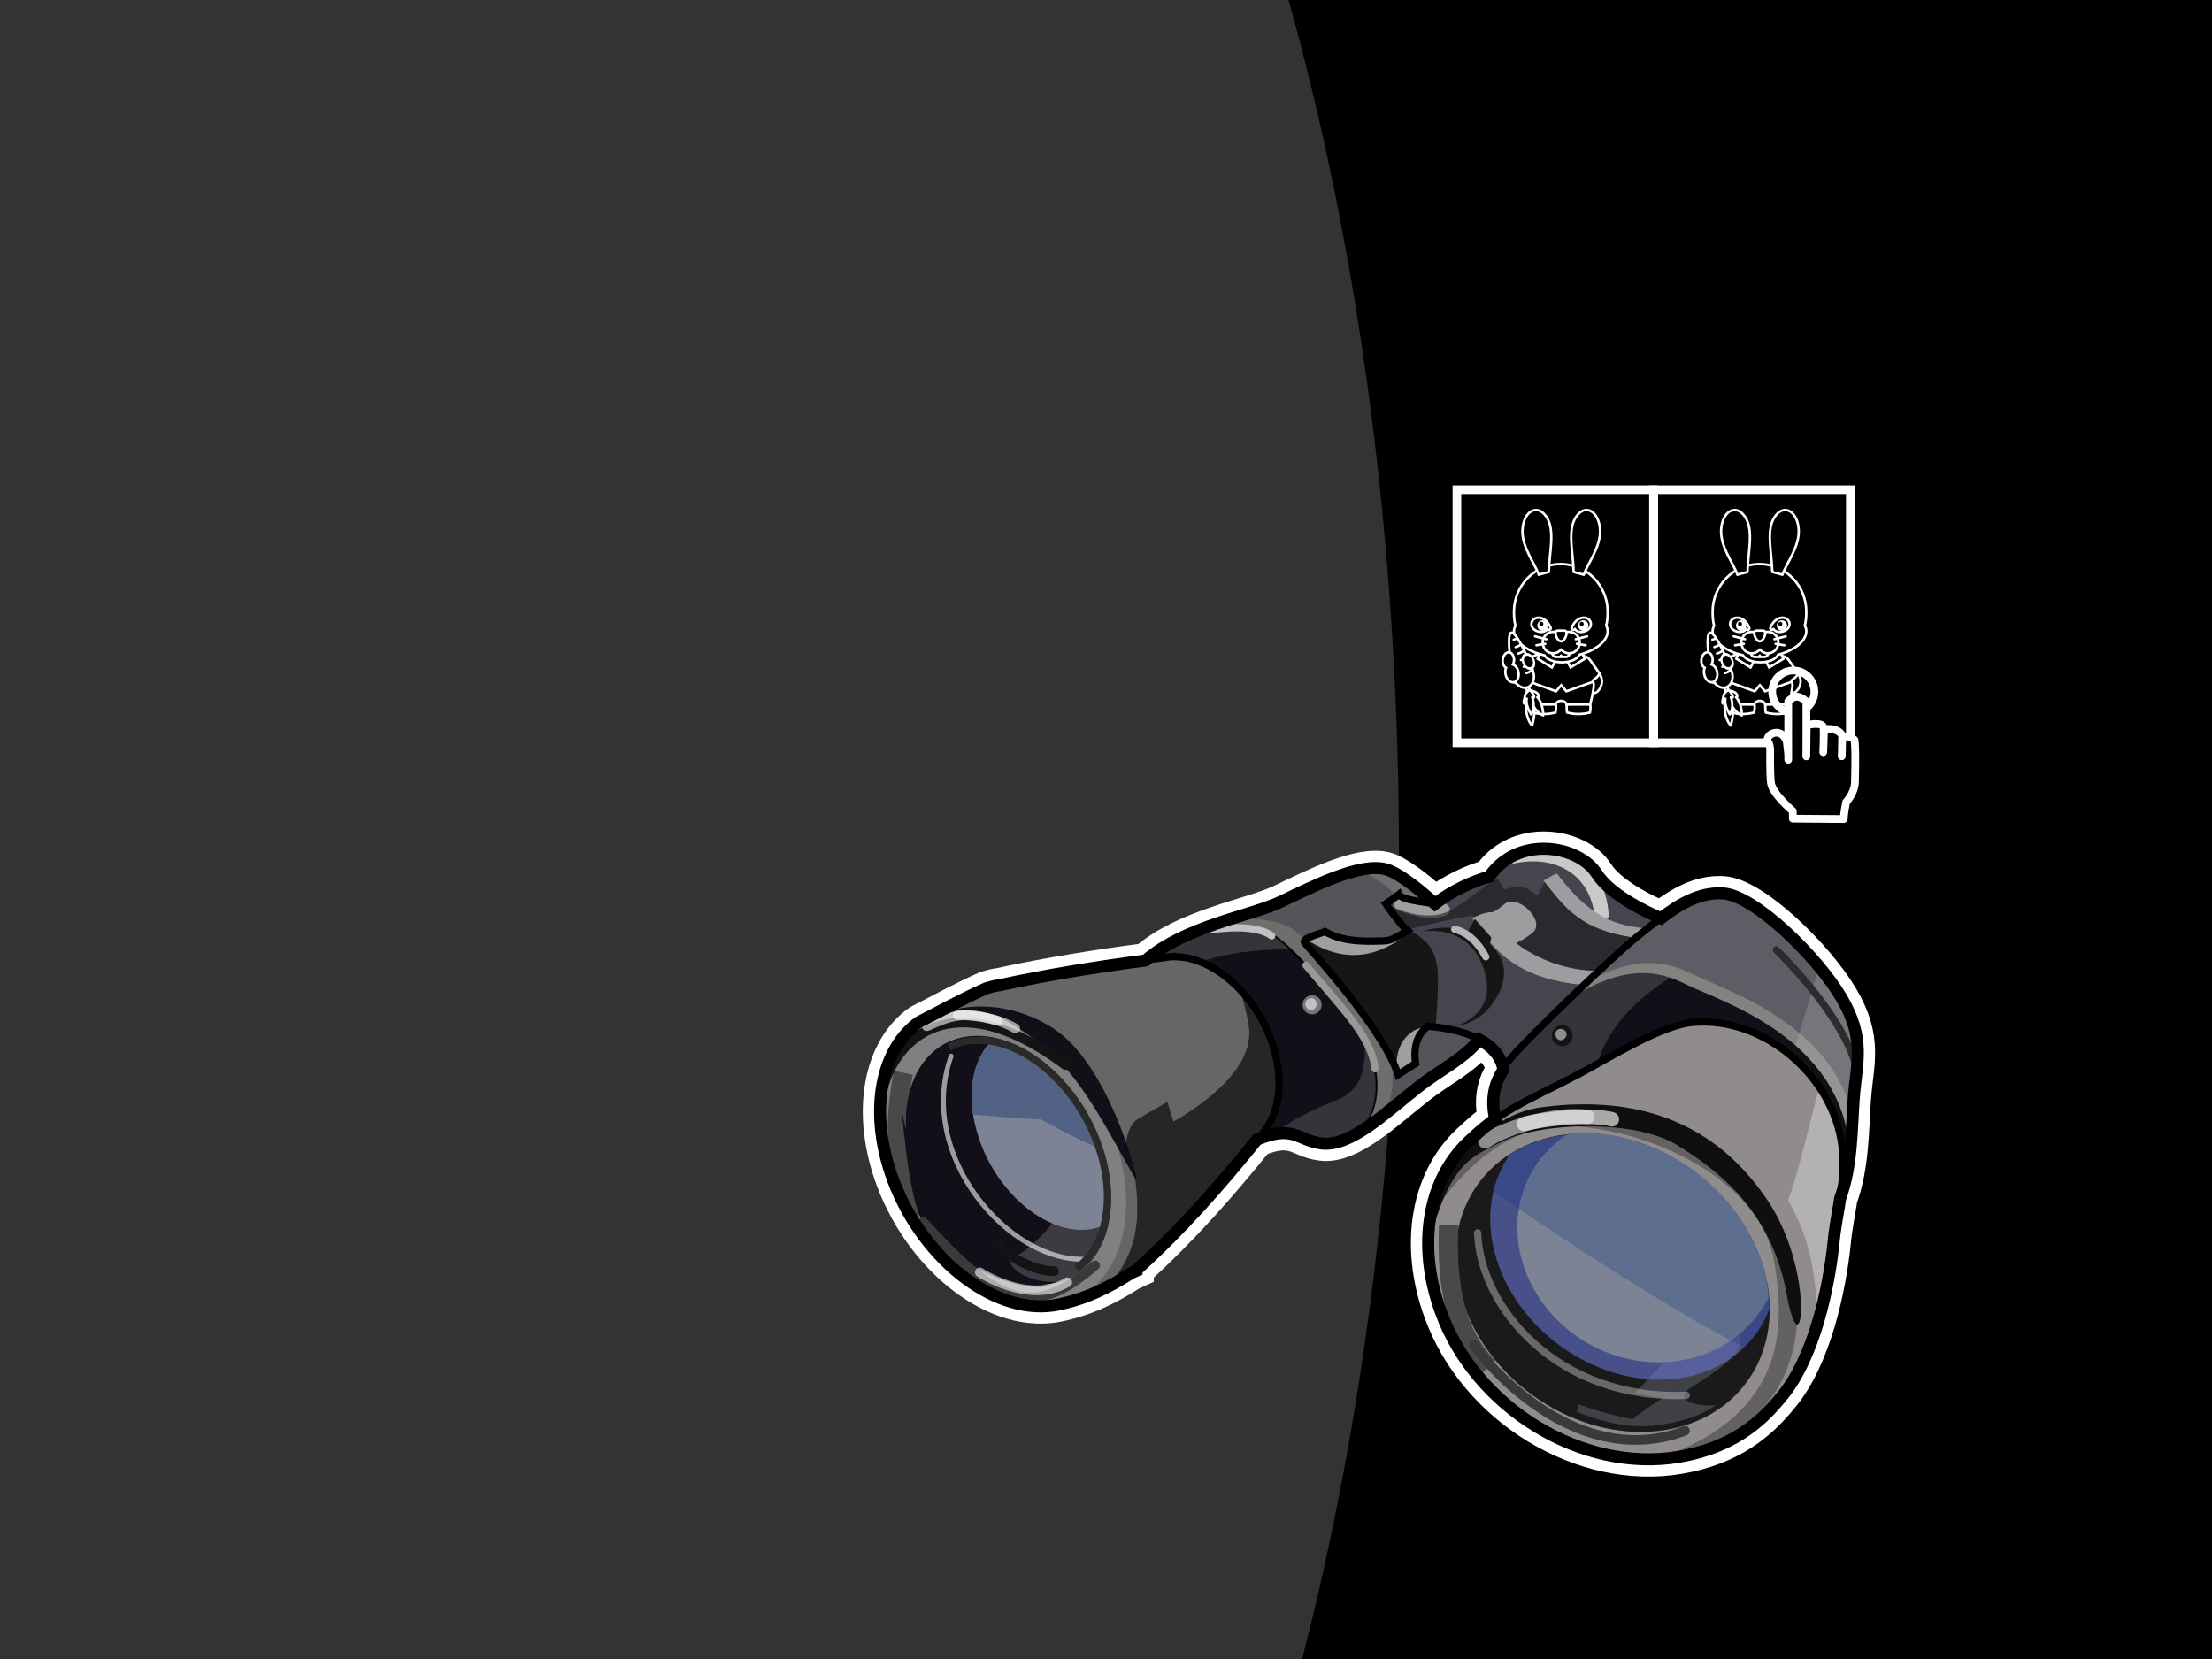 <?xml version="1.0" encoding="UTF-8" standalone="no"?>
<!-- Created with Inkscape (http://www.inkscape.org/) -->

<svg
 xmlns:dc="http://purl.org/dc/elements/1.1/"
 xmlns:cc="http://creativecommons.org/ns#"
 xmlns:rdf="http://www.w3.org/1999/02/22-rdf-syntax-ns#"
 xmlns:svg="http://www.w3.org/2000/svg"
 xmlns="http://www.w3.org/2000/svg"
 version="1.1"
 width="100%"
 height="100%"
 viewBox="0 0 640 480"
 id="svg2383">
<rect x="0" y="0" width="640" height="480" fill="#333333" stroke="none"/>
<defs
 id="defs2385" />
<g
 id="layer2">
<path
 d="m 372.812,0 c 20.265,72.365 31.938,156.943 31.938,247.312 0,84.341 -10.172,163.653 -28,232.688 L 640,480 640,0 372.812,0 z"
 id="rect2708"
 style="fill-rule:evenodd;stroke-width:1.5;marker-start:none;marker-mid:none;marker-end:none" />
<g
 transform="matrix(6.975,0,0,6.975,233.824,159.098)"
 id="layer6">
<path
 d="m 30.62,12.4 c -0.88,-0.03 -1.78,0.3 -2.37,1.16 -0.65,0.17 -1.53,0.57 -2.25,1.12 -0.83,-0.77 -1.63,-1.33 -2.04,-1.43 -1.06,-0.28 -2.94,0.67 -4.34,1.34 -1.23,0.59 -3.99,1.01 -5.62,2.44 -2.03,0.27 -4,0.58 -6.07,1.03 -0.18,0.02 -0.36,0.07 -0.53,0.12 -0.95,0.42 -1.88,0.93 -2.81,1.41 -1.54,1.1 -2.07,3.59 -1.16,6.28 1.16,3.4 4.18,5.85 6.75,5.47 1.33,-0.23 2.38,-0.8 3.22,-1.34 l 0.22,-0.1 0,-0.03 c 1.89,-1.71 3.48,-3.53 5,-5.41 1.54,-0.63 1.67,0.03 2.66,0.16 1.23,0.17 2.74,-1.34 4.03,-2.34 0.87,-0.69 1.87,-1.15 2.53,-1.97 0.57,0.31 0.91,0.73 1,1.25 -0.35,0.55 -0.54,1.16 -0.34,2.06 -0.32,0.22 -0.63,0.48 -0.91,0.75 -1.89,1.6 -2.37,4.45 -1.34,7.25 1.45,3.99 5.87,6.68 9.87,6 2.17,-0.37 3.36,-1.4 4.19,-2.41 1.46,-1.68 2.04,-4.74 2.22,-6.43 0.06,-0.68 0.19,-1.27 0.28,-1.88 0.49,-1.34 0.47,-2.85 0.56,-4.12 0.11,-1.51 0.51,-2.46 -0.5,-4.19 -1.01,-1.73 -3.65,-4.29 -4.94,-4.34 -0.94,-0.05 -1.75,0.42 -2.56,1.03 -0.78,-0.34 -2.12,-1.01 -2.66,-1.85 -0.38,-0.6 -1.21,-1 -2.09,-1.03 z"
 id="path3783"
 style="color:#000000;fill:none;stroke:#ffffff;stroke-width:1.434" />
<g
 id="g3438">
<path
 d="m 13.41,17.65 c 1.45,-1.96 4.8,-2.41 6.2,-3.08 1.4,-0.67 3.3,-1.62 4.36,-1.34 1.06,0.28 4.92,3.8 4.53,5.65 -0.39,1.84 -1.9,2.4 -3.19,3.41 -1.28,1 -2.79,2.51 -4.02,2.34 -1.23,-0.16 -1.12,-1.17 -4.08,0.56 -2.63,-3.3 -3.75,-7.43 -3.8,-7.54 z"
 id="p2478"
 style="fill:#57535a;fill-rule:evenodd" />
<path
 d="m 18.18,15.31 c -0.23,0 -0.49,0 -0.78,0.03 -0.01,0 -0.02,0 -0.03,0 -1.45,0.46 -3.06,1.09 -3.97,2.31 0.06,0.11 1.14,4.03 3.63,7.28 0.27,-0.03 0.53,-0.06 0.81,-0.09 2.24,-1.18 2.32,-0.43 3.37,-0.25 0.06,0 0.14,0 0.19,0 0.21,-0.01 0.41,-0.03 0.6,-0.06 0.08,-0.02 0.16,-0.05 0.25,-0.07 0.49,-0.19 1.02,-0.54 1.53,-0.93 0.82,-1.15 0.46,-2.96 -0.38,-4.1 -1.28,-1.73 -2.88,-3.53 -3.5,-3.81 -0.31,-0.14 -0.77,-0.31 -1.72,-0.31 z"
 id="p3254"
 style="fill:#6d6f6d;fill-rule:evenodd" />
<path
 d="m 17.5,15.65 c -0.35,0 -0.77,0.04 -1.25,0.1 -1.1,0.42 -2.18,1 -2.85,1.9 0.06,0.11 1.18,4.21 3.78,7.5 0.03,0 0.06,0 0.1,0 2.89,-1.67 2.78,-0.7 4,-0.53 0.42,0.06 0.9,-0.06 1.37,-0.31 0.01,-0.01 0.02,-0.02 0.03,-0.03 1.31,-1.07 1.02,-3.22 0.07,-4.5 -1.29,-1.74 -2.92,-3.54 -3.54,-3.82 -0.3,-0.14 -0.76,-0.31 -1.71,-0.31 z"
 id="p3251"
 style="fill:#110f18;fill-rule:evenodd;stroke:#000000;stroke-width:0.1" />
<path
 d="m 17.5,15.65 c -0.35,0 -0.77,0.04 -1.25,0.1 -1.1,0.42 -2.18,1 -2.85,1.9 0.02,0.03 0.16,0.48 0.38,1.1 1.8,-1.93 4.01,-2.14 6.18,-2.19 -0.31,-0.29 -0.57,-0.52 -0.75,-0.6 -0.3,-0.14 -0.76,-0.31 -1.71,-0.31 z m 5.56,4.69 c 0.1,1.05 -0.06,2.07 -1.16,2.5 -1.18,0.46 -2.03,0.92 -2.65,1.44 0.97,-0.24 1.19,0.23 2.03,0.34 0.42,0.06 0.9,-0.06 1.37,-0.31 0.01,-0.01 0.02,-0.02 0.03,-0.03 1.14,-0.93 1.04,-2.66 0.38,-3.94 z"
 id="p3306"
 style="fill:#b9b9b9;fill-opacity:0.22;fill-rule:evenodd" />
<path
 d="m 23.53,13.18 c -0.26,0 -0.54,0.08 -0.85,0.16 0.22,0.04 0.4,0.07 0.53,0.12 0.64,0.24 2.4,1.9 3.82,3.54 0.7,0.81 1.13,2.02 0.97,3.09 0.22,-0.34 0.39,-0.74 0.5,-1.22 0.39,-1.84 -3.47,-5.35 -4.54,-5.62 -0.13,-0.04 -0.28,-0.07 -0.43,-0.07 z"
 id="p3258"
 style="fill:#6d6f6d;fill-rule:evenodd" />
<path
 d="m 16.75,15.75 c 1.58,-0.21 2.22,0.07 2.48,0.26"
 id="p3334"
 style="fill:none;stroke:#c1c1c1;stroke-width:0.3;stroke-linecap:round" />
<path
 d="m 14.84,16.9 c -2.33,0.31 -4.55,0.64 -6.91,1.16 -0.18,0.02 -0.36,0.07 -0.53,0.12 -0.95,0.42 -1.88,0.93 -2.81,1.41 -1.54,1.1 -2.07,3.59 -1.16,6.28 1.16,3.4 4.18,5.85 6.75,5.47 1.33,-0.23 2.38,-0.8 3.22,-1.34 l 0.22,-0.1 0,-0.03 c 1.96,-1.78 3.61,-3.67 5.19,-5.62 0.74,-0.82 0.96,-2.23 0.44,-3.79 -0.76,-2.22 -2.73,-3.81 -4.41,-3.56 z"
 id="p2526"
 style="fill:#666666;fill-rule:evenodd" />
<path
 d="m 12.74,24.49 c 1.16,3.4 0.01,6.47 -2.56,6.85 -2.57,0.38 -5.6,-2.06 -6.76,-5.47 -1.16,-3.4 -0.01,-6.46 2.56,-6.85 2.58,-0.38 5.6,2.07 6.76,5.47 l 0,0 z"
 id="p2514"
 style="fill:#808080;fill-rule:evenodd" />
<path
 d="m 3.95,21.69 c -0.51,2.62 -0.23,4.51 0.78,5.8"
 id="p3342"
 style="fill:none;stroke:#494949;stroke-width:0.8" />
<path
 d="m 12.19,24.74 c 0.96,2.84 0.01,5.39 -2.14,5.71 -2.14,0.32 -4.66,-1.72 -5.62,-4.56 -0.97,-2.83 -0.01,-5.38 2.13,-5.7 2.14,-0.32 4.66,1.72 5.63,4.55 l 0,0 z"
 id="p2519"
 style="fill:#120f18;fill-rule:evenodd" />
<path
 d="m 12.53,27.15 c -0.93,0.08 -2.05,0.37 -2.1,0.35 -0.55,0.87 -1.66,1.92 -2.12,1.87 0.13,0.73 1.4,1.15 2.31,0.94 1.16,-0.44 1.83,-1.65 1.91,-3.16 z"
 id="p3352"
 style="fill:#959595;fill-opacity:0.33;fill-rule:evenodd" />
<path
 d="m 7.71,20.28 c -0.92,0.8 -1.21,2.41 -0.62,4.15 0.79,2.33 2.87,4.01 4.62,3.75 0.26,-0.04 0.51,-0.13 0.72,-0.25 0.2,-0.93 0.15,-2.03 -0.25,-3.18 -0.79,-2.32 -2.62,-4.08 -4.43,-4.47 -0.01,-0.01 -0.03,0 -0.04,0 z"
 id="p2516"
 style="fill:#7c8395;fill-rule:evenodd" />
<path
 d="m 7.71,20.28 c -0.74,0.65 -1.08,1.81 -0.87,3.15 0.61,0.05 2.34,0.19 2.81,0.19 0.61,0.34 1.6,0.88 2.56,1.25 -0.01,-0.04 -0.01,-0.08 -0.03,-0.12 -0.79,-2.32 -2.62,-4.08 -4.43,-4.47 -0.01,-0.01 -0.03,0 -0.04,0 z"
 id="p2552"
 style="fill:#516284;fill-rule:evenodd" />
<path
 d="m 3.42,20.53 c 2.47,-2.36 5.34,-1.69 6.91,-0.57 1.57,1.13 2.64,3.82 3.03,5.17 0.4,1.35 0.45,1.41 -0.61,-0.5 C 11.68,22.72 10.78,21.31 9.38,20.3 7.97,19.29 6.46,18.11 3.42,20.53 z"
 id="p2558"
 style="fill:#120f18;fill-rule:evenodd" />
<path
 d="m 3.87,23.17 c 0.28,2.92 0.56,4.49 1.18,5.22 0.62,0.73 3.26,2.53 5.06,2.13 C 7.92,30.36 7.13,29.54 5.39,27.55 4.6,26.65 3.87,23.33 3.87,23.17 z"
 id="p2560"
 style="fill:#120f18;fill-rule:evenodd" />
<path
 d="m 2.97,23.05 c 0.23,-2.47 2.75,-5.39 7.7,-1.68"
 id="p2566"
 style="fill:none;stroke:#141414;stroke-width:0.4;stroke-linecap:round" />
<path
 d="m 4.77,27.88 c 3.26,3.6 4.66,3.94 7.13,1.8"
 id="p3339"
 style="fill:none;stroke:#3a3a3a;stroke-width:0.4;stroke-linecap:round" />
<path
 d="M 4.92,19.76 C 5.97,19.3 6.48,19.12 7.86,19.53"
 id="p3344"
 style="fill:none;stroke:#f9f9f9;stroke-width:0.4;stroke-linecap:round;stroke-opacity:0.6" />
<path
 d="m 6.2,19.3 c 0.88,0 1.8,0.19 2.39,0.55"
 id="p3347"
 style="fill:none;stroke:#f9f9f9;stroke-width:0.4;stroke-linecap:round;stroke-opacity:0.6" />
<path
 d="m 7.12,29.97 c 0.83,0.51 2.39,1.15 3.63,0.41"
 id="p3349"
 style="fill:none;stroke:#f9f9f9;stroke-width:0.4;stroke-linecap:round;stroke-opacity:0.6" />
<path
 d="m 5.93,21 c -1.47,4.14 2.44,8.6 5.6,8.42"
 id="p3358"
 style="fill:none;stroke:#f9f9f9;stroke-width:0.2;stroke-linecap:round;stroke-opacity:0.6" />
<path
 d="m 7.86,28.82 c 0.55,0.6 1.61,1.1 2.34,1.1"
 id="p3361"
 style="fill:none;stroke:#141414;stroke-width:0.4;stroke-linecap:round" />
<path
 d="m 11.12,29.81 c 1.24,-0.89 1.67,-2.87 0.94,-5.03 C 11.19,22.22 9,20.31 7.03,20.34 c -0.14,0 -0.28,0.01 -0.41,0.03 -0.28,0.04 -0.54,0.13 -0.78,0.25"
 id="p3364"
 style="fill:none;stroke:#2a2a2a;stroke-width:0.3" />
<path
 d="m 17.9,18.25 c 0.15,0.41 0.28,0.9 0.38,1.53 0.31,2.13 -3.13,3.93 -3.13,3.93 L 14.9,22.9 13.65,23.62 c 0,0 -0.42,0.26 -0.47,1.09 -0.05,-0.05 0.49,0.85 0.47,2.72 -0.01,1.44 -0.58,2.44 -1.28,3.16 C 12.74,30.4 13.09,30.2 13.4,30 l 0.22,-0.1 0,-0.03 c 1.96,-1.78 3.61,-3.67 5.19,-5.62 0.74,-0.82 0.96,-2.23 0.44,-3.79 -0.3,-0.86 -0.78,-1.61 -1.35,-2.21 z"
 id="p3369-9"
 style="fill-opacity:0.63;fill-rule:evenodd" />
<path
 d="m 20.65,17.23 c 1.5,1.79 2.71,2.96 2.87,4.3"
 id="p3331"
 style="fill:none;stroke:#989898;stroke-width:0.3;stroke-linecap:round" />
<path
 d="m 19.71,17.51 a 0.395,0.395 0 1 1 -0.79,0 0.395,0.395 0 1 1 0.79,0 z"
 transform="translate(1.59,1.36)"
 id="p3338-3"
 style="fill:#767676;fill-rule:evenodd" />
<path
 d="m 20.87,18.59 c -0.13,0 -0.25,0.12 -0.25,0.25 0,0.13 0.12,0.25 0.25,0.25 0.13,0 0.22,-0.12 0.22,-0.25 0,-0.13 -0.09,-0.25 -0.22,-0.25 z"
 id="p3340"
 style="fill:#c1c1c1;fill-rule:evenodd" />
<path
 d="m 14.84,16.9 c -2.33,0.31 -4.55,0.64 -6.91,1.16 -0.18,0.02 -0.36,0.07 -0.53,0.12 -0.95,0.42 -1.88,0.93 -2.81,1.41 -1.54,1.1 -2.07,3.59 -1.16,6.28 1.16,3.4 4.18,5.85 6.75,5.47 1.33,-0.23 2.38,-0.8 3.22,-1.34 l 0.22,-0.1 0,-0.03 c 1.96,-1.78 3.61,-3.67 5.19,-5.62 0.74,-0.82 0.96,-2.23 0.44,-3.79 -0.76,-2.22 -2.73,-3.81 -4.41,-3.56 z"
 id="p3375"
 style="fill:none;stroke:#000000;stroke-width:0.3" />
</g>
<g
 id="g3298">
<path
 d="m 20.63,16.34 0,0 c 0.94,1.07 3.33,3.8 3.84,5.43 0.26,-0.17 0.73,-0.47 0.73,-0.47 0,0 -0.22,-1.03 0.51,-1.54 1.92,0.17 2.95,0.81 3.12,1.79 1.92,-1.83 4.95,-4.1 4.95,-4.1 l -0.21,-0.12 2.39,-1.8 c 0,0 -2.48,-0.9 -3.25,-2.09 -0.76,-1.2 -3.28,-1.58 -4.48,0.13 -0.64,0.17 -1.5,0.55 -2.22,1.11 -0.6,-0.09 -1.41,-0.17 -1.5,-0.39 -0.21,0.17 -0.55,0.39 -0.55,0.39 0,0 0.55,0.81 0.9,1.11 -0.35,0.21 -0.65,0.43 -0.99,0.43 -0.34,0 -1.62,0.12 -2.43,-0.39 -0.3,0.13 -1.07,0.3 -0.81,0.51 z"
 id="p3274"
 style="fill:#46444f;fill-rule:evenodd" />
<path
 d="m 30.62,12.4 c -0.77,-0.03 -1.57,0.24 -2.16,0.88 1.9,-0.85 4.07,-0.22 4.19,2.18 0.56,-0.07 0.56,-0.28 0.56,-0.28 0,0 -0.02,-1.21 -0.75,-2.03 C 32.45,13.14 32.44,13.13 32.43,13.12 32.41,13.09 32.37,13.05 32.34,13.03 32.31,13 32.28,12.99 32.25,12.96 31.82,12.64 31.23,12.42 30.62,12.4 z"
 id="p3288"
 style="fill:#c9c9c9;fill-rule:evenodd" />
<path
 d="m 24.56,14.72 c 0.85,0.31 1.27,0.38 1.81,0.21"
 id="p3294"
 style="fill:none;stroke:#9f9f9f;stroke-width:0.5;stroke-linecap:round" />
<path
 d="m 28.62,13.65 c -0.36,0.06 -1.46,1.14 -2.22,1.41 -0.62,0.22 -1.51,0.09 -2.44,-0.38 0,0 0.54,0.75 0.88,1.07 0.9,-0.21 2.45,-0.59 2.75,-0.57 0.39,0.03 1.53,1.44 1.53,1.44 l 2.75,1.03 1.5,0.13 c 0.08,-0.06 0.41,-0.32 0.41,-0.32 l -0.22,-0.12 1.81,-1.38 c -1.79,0.26 -3.72,-0.83 -3.91,-1.09 -0.21,-0.3 -0.9,-1.09 -0.9,-1.09 l -0.31,0.56 c 0,0 -0.48,-0.38 -0.72,-0.38 -0.25,0 -0.66,0.13 -0.66,0.13 0,0 -0.19,-0.29 -0.25,-0.44 z"
 id="p3276"
 style="fill:#161616;fill-opacity:0.59;fill-rule:evenodd" />
<path
 d="m 29.12,14.59 c -0.08,0.01 -0.15,0.04 -0.22,0.09 -0.51,0.43 -0.59,0.35 -0.59,0.35 0,0 -0.33,0 -0.75,0.25 1.38,2.3 3.08,2.68 5.37,2.84 0.3,-0.23 0.85,-0.66 0.85,-0.66 L 33.65,17.4 c -2.57,0.38 -4.28,-1.09 -4.28,-1.09 0,0 0.48,-0.23 0.72,-0.47 0.42,-0.42 -0.41,-1.32 -0.97,-1.25 z"
 id="p3243"
 style="fill:#9d9d9f;fill-rule:evenodd" />
<path
 d="m 31.06,13.43 c -0.21,0.06 -0.56,0.31 -0.56,0.28 1.1,1.42 1.78,2.23 4.59,2.47 l 0.5,-0.37 c -1.65,-0.23 -2.77,-0.07 -4.53,-2.38 z"
 id="p3245"
 style="fill:#9d9d9f;fill-rule:evenodd" />
<path
 d="m 24.84,15.78 c -0.33,0.2 -0.64,0.43 -0.97,0.43 -0.34,0 -1.63,0.14 -2.44,-0.37 -0.3,0.13 -1.07,0.29 -0.81,0.5 0.94,1.07 3.33,3.81 3.84,5.44 0.26,-0.17 0.72,-0.47 0.72,-0.47 0,0 -0.19,-1.05 0.53,-1.56 0.11,0 0.21,0.01 0.32,0.03 0.06,-0.8 0.11,-1.57 0.09,-2.16 -0.03,-1 -0.47,-1.53 -1.25,-1.84 -0.01,-0.01 -0.02,0 -0.03,0 z"
 id="p3247"
 style="fill:#161616;fill-rule:evenodd" />
<path
 d="m 21.43,15.84 c -0.2,0.09 -0.61,0.18 -0.78,0.31 1.19,0.77 2.28,0.85 3.38,0.31 0.58,-0.28 0.74,-0.47 0.72,-0.59 -0.29,0.18 -0.58,0.34 -0.88,0.34 -0.34,0 -1.63,0.14 -2.44,-0.37 z"
 id="p3262"
 style="fill:#9f9f9f;fill-rule:evenodd" />
<path
 d="m 25.53,19.81 c -0.19,0.02 -0.37,0.09 -0.53,0.22 -0.46,0.35 -0.63,0.87 -0.6,1.62 0.02,0.04 0.05,0.09 0.06,0.13 0.26,-0.17 0.72,-0.47 0.72,-0.47 0,0 -0.17,-0.98 0.47,-1.5 -0.04,0 -0.08,-0.01 -0.12,0 z"
 id="p3264"
 style="fill:#9f9f9f;fill-rule:evenodd" />
<path
 d="m 25.46,15.83 c 1.08,-0.15 2.29,0.27 2.65,1.87 0.37,1.6 -1.23,2.05 -1.23,2.05 0,0 1.11,-0.06 1.75,-1.32 0.63,-1.27 -0.18,-1.88 -0.36,-2.09 0.06,-0.12 0.06,-0.27 0.06,-0.27 l -0.67,-0.76 -0.3,0.52 c 0,0 -0.76,-0.36 -1.9,0 z"
 id="p3282"
 style="fill:#161616;fill-rule:evenodd" />
<path
 d="m 26.82,15.74 c 0.54,0.12 0.99,0.57 1.29,1.14"
 id="p3285"
 style="fill:none;stroke:#b6b6b6;stroke-width:0.3;stroke-linecap:round" />
<path
 d="m 20.63,16.34 0,0 c 0.94,1.07 3.33,3.8 3.84,5.43 0.26,-0.17 0.73,-0.47 0.73,-0.47 0,0 -0.22,-1.03 0.51,-1.54 1.92,0.17 2.95,0.81 3.12,1.79 1.92,-1.83 4.95,-4.1 4.95,-4.1 l -0.21,-0.12 2.39,-1.8 c 0,0 -2.48,-0.9 -3.25,-2.09 -0.76,-1.2 -3.28,-1.58 -4.48,0.13 -0.64,0.17 -1.5,0.55 -2.22,1.11 -0.6,-0.09 -1.41,-0.17 -1.5,-0.39 -0.21,0.17 -0.55,0.39 -0.55,0.39 0,0 0.55,0.81 0.9,1.11 -0.35,0.21 -0.65,0.43 -0.99,0.43 -0.34,0 -1.62,0.12 -2.43,-0.39 -0.3,0.13 -1.07,0.3 -0.81,0.51 z"
 id="p2439"
 style="fill:none;stroke:#000000;stroke-width:0.3" />
</g>
<g
 id="g3469">
<path
 d="m 28.72,24.35 c -0.61,-1.67 -0.22,-2.51 0.5,-3.35 0.73,-0.84 4.14,-4.14 5.26,-5.03 1.12,-0.89 2.18,-1.79 3.46,-1.73 1.29,0.05 3.92,2.62 4.92,4.36 1.01,1.73 0.62,2.68 0.5,4.19 -0.11,1.51 -0.05,3.35 -0.89,4.86 -0.84,1.51 -13.64,-3.13 -13.75,-3.3 z"
 id="p2476"
 style="fill:#5e5d65;fill-rule:evenodd" />
<path
 d="m 34.71,17.14 c -0.78,0.04 -1.7,0.34 -2.81,1.03 -1.05,1.01 -2.06,2 -2.41,2.41 -0.73,0.84 -1.11,1.67 -0.5,3.34 0.11,0.17 12.91,4.83 13.75,3.32 0.46,-0.83 0.65,-1.77 0.75,-2.69 -0.33,-4.75 -5.37,-6.23 -6.78,-6.94 -0.62,-0.31 -1.25,-0.5 -2,-0.47 z"
 id="p3413"
 style="fill:#808380;fill-rule:evenodd" />
<path
 d="M 41.93,17.31 38.9,27.56 c 1.84,0.4 3.3,0.56 3.56,0.09 0.84,-1.51 0.8,-3.36 0.91,-4.87 0.11,-1.51 0.51,-2.46 -0.5,-4.19 -0.23,-0.4 -0.57,-0.84 -0.94,-1.28 z"
 id="p3417"
 style="fill:#f0f0f0;fill-opacity:0.17;fill-rule:evenodd" />
<path
 d="m 40.16,16.59 0,0 c 2.01,2 3.32,4.07 3.39,5.32"
 id="p3422-6"
 style="fill:none;stroke:#2c2c2c;stroke-width:0.3;stroke-linecap:round" />
<path
 d="m 34.43,17.56 c -0.77,0.04 -1.69,0.34 -2.81,1.03 -1.05,1.01 -2.05,2 -2.41,2.41 -0.72,0.83 -1.11,1.66 -0.5,3.34 0.12,0.17 12.92,4.82 13.75,3.31 0.46,-0.83 0.66,-1.76 0.75,-2.69 -0.33,-4.74 -5.37,-6.23 -6.78,-6.93 -0.62,-0.31 -1.24,-0.51 -2,-0.47 z"
 id="p3407-1"
 style="fill:#110f18;fill-rule:evenodd" />
<path
 d="m 34.43,17.56 c -0.77,0.04 -1.69,0.34 -2.81,1.03 -1.05,1.01 -2.05,2 -2.41,2.41 -0.72,0.83 -1.11,1.66 -0.5,3.34 0.04,0.06 1.82,0.75 4.07,1.5 -0.79,-3.73 -0.18,-6.08 2.97,-8.09 -0.41,-0.14 -0.84,-0.22 -1.32,-0.19 z"
 id="p3425"
 style="fill:#b9b9b9;fill-opacity:0.22;fill-rule:evenodd" />
<path
 d="m 28.72,24.35 c -0.61,-1.67 -0.22,-2.51 0.5,-3.35 0.73,-0.84 4.14,-4.14 5.26,-5.03 1.12,-0.89 2.18,-1.79 3.46,-1.73 1.29,0.05 3.92,2.62 4.92,4.36 1.01,1.73 0.62,2.68 0.5,4.19 -0.11,1.51 -0.05,3.35 -0.89,4.86 -0.84,1.51 -13.64,-3.13 -13.75,-3.3 z"
 id="p3405"
 style="fill:none;stroke:#000000;stroke-width:0.3" />
<path
 d="m 36.87,19.59 c -1.07,0.01 -2.74,0.94 -4.4,1.88 -1.71,0.97 -3.54,1.61 -4.89,2.89 -1.89,1.6 -2.36,4.46 -1.33,7.26 1.45,3.99 5.87,6.68 9.87,6 2.17,-0.37 3.37,-1.4 4.2,-2.41 1.47,-1.68 2.04,-4.73 2.21,-6.42 0.18,-1.68 0.63,-3.05 0.25,-4.64 -0.65,-2.66 -3.3,-4.71 -5.91,-4.56 z"
 id="p3359"
 style="fill:#918c8c;fill-rule:evenodd" />
<path
 d="m 31.78,24.21 c -0.22,0.02 -0.42,0.06 -0.63,0.1 -3.38,0.57 -5.14,3.75 -3.9,7.12 1.23,3.37 4.96,5.64 8.34,5.07 3.38,-0.58 5.14,-3.76 3.91,-7.13 C 38.34,26.21 34.98,24 31.78,24.21 z"
 id="p2505"
 style="fill:#66666f;fill-rule:evenodd" />
<path
 d="m 41.93,22.31 c -0.41,1.64 -0.99,3.98 -1.28,4.65 0.71,1.32 1.15,2.45 1.22,5.16 0.37,-1.22 0.57,-2.47 0.66,-3.34 0.17,-1.69 0.63,-3.04 0.25,-4.63 -0.17,-0.66 -0.47,-1.28 -0.85,-1.84 z"
 id="p3400"
 style="fill:#ffffff;fill-opacity:0.32;fill-rule:evenodd" />
<path
 d="m 36.87,19.59 c -1.07,0.01 -2.74,0.94 -4.4,1.88 -1.71,0.97 -3.54,1.61 -4.89,2.89 -1.89,1.6 -2.36,4.46 -1.33,7.26 1.45,3.99 5.87,6.68 9.87,6 2.17,-0.37 3.37,-1.4 4.2,-2.41 1.47,-1.68 2.04,-4.73 2.21,-6.42 0.18,-1.68 0.63,-3.05 0.25,-4.64 -0.65,-2.66 -3.3,-4.71 -5.91,-4.56 z"
 id="p2469-3"
 style="fill:none;stroke:#000000;stroke-width:0.3" />
<path
 d="m 39.49,29.36 c 1.23,3.37 -0.51,6.57 -3.89,7.14 -3.38,0.57 -7.12,-1.7 -8.35,-5.07 -1.23,-3.37 0.51,-6.56 3.89,-7.14 3.38,-0.57 7.11,1.7 8.35,5.07 l 0,0 z"
 id="p3343"
 style="fill:#1a1a1a;fill-rule:evenodd" />
<path
 d="m 36.61,32.5 c 0,0 -2.14,2.32 -2.33,2.48 0.62,0.11 0.85,0.19 1.2,0.19 -0.23,0.12 -1.12,0.74 -1.28,0.89 -0.81,-0.15 -1.74,-0.42 -2.24,-0.62 -0.04,0.12 -0.08,0.31 -0.08,0.31 0,0 1.63,0.74 3.14,0.58 1.51,-0.15 2.32,-0.62 2.63,-0.85 -0.54,0.08 -1.97,-0.15 -0.97,-0.77 1.01,-0.62 2.48,-1.59 1.86,-2.29 -0.62,-0.7 -1.86,0.04 -1.93,0.08 z"
 id="p3377"
 style="fill:#daddf5;fill-opacity:0.2;fill-rule:evenodd" />
<path
 d="m 26.57,28 c -0.11,2.52 0.27,4.49 1.64,5.91"
 id="p3345"
 style="fill:none;stroke:#494949;stroke-width:0.8" />
<path
 d="m 27.61,32.98 c 1.15,1.59 4.71,5.1 8.76,3.56"
 id="p3348"
 style="fill:none;stroke:#3a3a3a;stroke-width:0.4;stroke-linecap:round" />
<path
 d="m 31.78,24.21 c -0.22,0.02 -0.42,0.06 -0.63,0.1 -0.76,0.13 -1.45,0.38 -2.03,0.75 -0.87,1.23 -1.1,2.92 -0.47,4.65 1.13,3.08 4.54,5.15 7.63,4.63 1.76,-0.3 3.03,-1.4 3.59,-2.84 0,-0.7 -0.11,-1.4 -0.37,-2.13 C 38.34,26.21 34.98,24 31.78,24.21 z"
 id="p3353"
 style="fill:#6875d3;fill-opacity:0.6;fill-rule:evenodd" />
<path
 d="m 31.78,24.21 c -0.12,0.01 -0.23,0.05 -0.35,0.07 -0.6,0.41 -1.11,0.95 -1.47,1.62 -1.31,2.47 -0.17,5.65 2.54,7.1 2.7,1.44 5.96,0.59 7.28,-1.88 0.01,-0.03 0.04,-0.06 0.06,-0.09 C 39.8,30.48 39.7,29.94 39.5,29.37 38.34,26.21 34.98,24 31.78,24.21 z"
 id="p3362"
 style="fill:#7c8395;fill-rule:evenodd" />
<path
 d="m 31.78,24.21 c -0.22,0.02 -0.42,0.06 -0.63,0.1 -0.76,0.13 -1.45,0.38 -2.03,0.75 -0.33,0.46 -0.55,0.99 -0.69,1.56 2.66,1.82 6.95,4.7 10.41,6.47 0.46,-0.45 0.8,-1 1.03,-1.59 0,-0.7 -0.11,-1.4 -0.37,-2.13 C 38.34,26.21 34.98,24 31.78,24.21 z"
 id="p3368"
 style="fill:#123680;fill-opacity:0.27;fill-rule:evenodd" />
<path
 d="m 27.77,28.33 c 0.11,3.12 3.34,6.95 8.66,6.74"
 id="p3374"
 style="fill:none;stroke:#bbbbbb;stroke-width:0.3;stroke-linecap:round;stroke-opacity:0.49" />
<path
 d="m 31.5,23.12 c -0.26,0.02 -0.51,0.05 -0.75,0.09 -2.53,0.43 -4.29,2.13 -4.85,4.32 1.11,-1.64 3.09,-3.8 5.78,-3.63 3.72,0.23 7.84,2.46 8.38,5.56 0.52,2.98 0.38,6.32 -4.56,8.16 0.16,-0.02 0.33,-0.03 0.5,-0.06 3.97,-0.68 6.01,-4.42 4.56,-8.38 -1.36,-3.71 -5.31,-6.31 -9.06,-6.06 z"
 id="p3383"
 style="fill:#474747;fill-opacity:0.61;fill-rule:evenodd" />
<path
 d="m 32,23 c -0.5,0 -1.03,0.05 -1.57,0.12 -2.04,0.26 -3.47,2.01 -4.43,3.75 -0.19,0.63 -0.3,1.32 -0.29,2.03 0.91,-3.49 1.75,-3.7 3.1,-4.37 1.55,-0.78 5.43,-0.93 7.22,0.15 1.78,1.09 3.94,2.78 4.56,6.19 C 41.21,34.28 41.82,30.02 39.81,27 38.04,24.35 35.47,22.94 32,23 z"
 id="p3389"
 style="fill:#0f0f0f;fill-rule:evenodd" />
<path
 d="M 28.09,24.53 C 29.02,23.91 31,23.36 32.32,23.52"
 id="p3392-8"
 style="fill:none;stroke:#dddddd;stroke-width:0.6;stroke-linecap:round;stroke-opacity:0.61" />
<path
 d="m 29.7,23.81 c 1.04,-0.25 2.85,-0.4 3.64,-0.19"
 id="p3398"
 style="fill:none;stroke:#f1f1f1;stroke-width:0.6;stroke-linecap:round;stroke-opacity:0.68" />
<path
 d="m 31.28,19.71 c -0.24,0 -0.44,0.2 -0.44,0.44 0,0.24 0.2,0.44 0.44,0.44 0.24,0 0.43,-0.2 0.43,-0.44 0,-0.24 -0.19,-0.44 -0.43,-0.44 z"
 id="p3432"
 style="fill:#141414;fill-rule:evenodd" />
<path
 d="m 31.21,19.87 c -0.12,0 -0.22,0.09 -0.21,0.22 0,0.13 0.09,0.25 0.21,0.25 0.13,0 0.25,-0.12 0.25,-0.25 0,-0.13 -0.12,-0.22 -0.25,-0.22 z"
 id="p3434"
 style="fill:#8f8f8f;fill-rule:evenodd" />
</g>
<path
 d="m 30.62,12.4 c -0.88,-0.03 -1.78,0.3 -2.37,1.16 -0.65,0.17 -1.53,0.57 -2.25,1.12 -0.83,-0.77 -1.63,-1.33 -2.04,-1.43 -1.06,-0.28 -2.94,0.67 -4.34,1.34 -1.23,0.59 -3.99,1.01 -5.62,2.44 -2.03,0.27 -4,0.58 -6.07,1.03 -0.18,0.02 -0.36,0.07 -0.53,0.12 -0.95,0.42 -1.88,0.93 -2.81,1.41 -1.54,1.1 -2.07,3.59 -1.16,6.28 1.16,3.4 4.18,5.85 6.75,5.47 1.33,-0.23 2.38,-0.8 3.22,-1.34 l 0.22,-0.1 0,-0.03 c 1.89,-1.71 3.48,-3.53 5,-5.41 1.54,-0.63 1.67,0.03 2.66,0.16 1.23,0.17 2.74,-1.34 4.03,-2.34 0.87,-0.69 1.87,-1.15 2.53,-1.97 0.57,0.31 0.91,0.73 1,1.25 -0.35,0.55 -0.54,1.16 -0.34,2.06 -0.32,0.22 -0.63,0.48 -0.91,0.75 -1.89,1.6 -2.37,4.45 -1.34,7.25 1.45,3.99 5.87,6.68 9.87,6 2.17,-0.37 3.36,-1.4 4.19,-2.41 1.46,-1.68 2.04,-4.74 2.22,-6.43 0.06,-0.68 0.19,-1.27 0.28,-1.88 0.49,-1.34 0.47,-2.85 0.56,-4.12 0.11,-1.51 0.51,-2.46 -0.5,-4.19 -1.01,-1.73 -3.65,-4.29 -4.94,-4.34 -0.94,-0.05 -1.75,0.42 -2.56,1.03 -0.78,-0.34 -2.12,-1.01 -2.66,-1.85 -0.38,-0.6 -1.21,-1 -2.09,-1.03 z"
 id="stroke01-2"
 style="fill:none;stroke:#000000;stroke-width:0.5" />
</g>
</g>
<g
 transform="matrix(1.416,0,0,1.416,-181.11,86.404)"
 id="g3966">
<path
 d="m 482.66,59.993 c -0.076,0.004 -0.139,0.031 -0.209,0.069 -0.644,0.359 -1.131,1.864 -0.927,3.298 -0.812,-0.403 -1.544,-0.551 -1.807,-0.138 -0.682,1.067 0.678,4.937 3.452,4.751 0.924,-0.062 1.613,-0.488 1.321,-1.845 -0.009,-0.042 -0.031,-0.094 -0.046,-0.138 0.342,-0.14 0.645,-0.482 0.834,-1.13 0.364,-1.25 -1.476,-4.921 -2.618,-4.867 z"
 id="path3968"
 style="fill-rule:evenodd;stroke:#ffffff;stroke-width:0.5;stroke-linecap:round;stroke-linejoin:round" />
<path
 d="m 484.007,81.564 c -1.343,0 -2.438,0.842 -2.438,1.875 0,0.173 0.036,0.964 0.094,1.124 1.562,0.42 3.125,0.412 4.687,0 0.056,-0.158 0.094,-0.953 0.094,-1.124 0,-1.033 -1.094,-1.875 -2.437,-1.875 z"
 id="path3970"
 style="fill:#626262;fill-rule:evenodd;stroke-width:0.5" />
<path
 d="m 484.007,81.564 c -1.343,0 -2.438,0.842 -2.438,1.875 0,0.173 0.036,0.964 0.094,1.124 1.562,0.42 3.125,0.412 4.687,0 0.056,-0.158 0.094,-0.953 0.094,-1.124 0,-1.033 -1.094,-1.875 -2.437,-1.875 z"
 id="path3972"
 style="stroke:#ffffff;stroke-width:0.5;stroke-linecap:round" />
<path
 d="m 491.041,81.564 c -1.343,0 -2.438,0.842 -2.438,1.875 0,0.173 0.036,0.964 0.094,1.124 1.562,0.42 3.125,0.412 4.688,0 0.056,-0.158 0.094,-0.953 0.094,-1.124 0,-1.033 -1.094,-1.875 -2.438,-1.875 z"
 id="path3974"
 style="fill-rule:evenodd;stroke-width:0.5" />
<path
 d="m 491.041,81.564 c -1.343,0 -2.438,0.842 -2.438,1.875 0,0.173 0.036,0.964 0.094,1.124 1.562,0.42 3.125,0.412 4.688,0 0.056,-0.158 0.094,-0.953 0.094,-1.124 0,-1.033 -1.094,-1.875 -2.438,-1.875 z"
 id="path3976"
 style="fill:none;stroke:#ffffff;stroke-width:0.5;stroke-linecap:round" />
<path
 d="m 492.078,78.786 0.836,1.13 c 0.511,0.69 1.31,0.889 1.92,0.437 0.855,-0.757 1.489,-2.257 0.436,-3.831 -0.219,-0.294 -3.192,2.263 -3.192,2.263 z"
 id="path3978"
 style="fill-rule:evenodd;stroke:#ffffff;stroke-width:0.5" />
<path
 d="m 484.77,71.992 c -1.069,0.041 -1.533,0.234 -1.875,1.031 -0.547,1.276 -2.306,4.613 -2.062,6.375 0.243,1.762 0.568,2.802 0.75,3.531 1.604,0 3.208,0 4.812,0 0.049,-0.413 0.512,-0.75 1.094,-0.75 0.581,0 1.045,0.337 1.094,0.75 1.615,0 3.229,0 4.844,0 0.182,-0.729 0.476,-1.769 0.719,-3.531 0.243,-1.762 -1.516,-5.099 -2.062,-6.375 -0.547,-1.276 -1.403,-1.031 -4.562,-1.031 l -0.062,0 c -1.185,0 -2.046,-0.025 -2.687,0 z"
 id="path3980"
 style="fill-rule:evenodd;stroke-width:0.5" />
<path
 d="m 489.507,72.026 c -0.533,0.003 -1.179,0.031 -1.969,0.031 l -0.062,0 c -1.185,0 -2.046,-0.025 -2.687,0 -0.854,0.033 -1.328,0.167 -1.656,0.625 -0.278,-0.003 -0.541,0.036 -0.812,0.156 l -2.812,1.25 c -0.548,0.243 -0.26,1.089 0.188,2.094 0.416,0.934 0.763,1.682 1.312,1.562 -0.042,0.162 -0.064,0.345 -0.094,0.5 l 5.531,2 1.062,-1.25 1.062,1.25 3.938,-1.406 c 0.077,-0.015 0.134,-0.027 0.219,-0.062 l 0.094,-0.062 1.25,-0.438 c -0.019,-0.102 -0.038,-0.208 -0.062,-0.312 0.849,-0.609 1.492,-1.155 1.156,-1.625 l -1.781,-2.5 c -0.327,-0.458 -0.799,-0.734 -1.312,-0.812 -0.409,-0.892 -1.003,-1.009 -2.562,-1 z"
 id="path3982"
 style="fill-rule:evenodd;stroke-width:0.5" />
<path
 d="m 489.475,71.963 c -0.533,0.003 -1.179,0.031 -1.969,0.031 l -0.062,0 c -1.185,0 -2.046,-0.025 -2.687,0 -0.884,0.034 -1.327,0.189 -1.656,0.688 -0.268,0.001 -0.52,0.04 -0.781,0.156 l -2.812,1.25 c -0.548,0.243 -0.26,1.089 0.188,2.094 0.416,0.934 0.763,1.682 1.312,1.562 -0.155,0.615 -0.251,1.193 -0.188,1.656 0.243,1.762 0.568,2.802 0.75,3.531 l 4.812,0 c 0.049,-0.413 0.512,-0.75 1.094,-0.75 0.581,0 1.045,0.337 1.094,0.75 l 4.844,0 c 0.182,-0.729 0.476,-1.769 0.719,-3.531 0.056,-0.407 -0.007,-0.907 -0.125,-1.438 0.849,-0.609 1.492,-1.155 1.156,-1.625 l -1.781,-2.5 c -0.327,-0.458 -0.799,-0.734 -1.312,-0.812 -0.41,-0.957 -0.994,-1.071 -2.594,-1.062 z"
 id="path3984"
 style="fill:none;stroke:#ffffff;stroke-width:0.5" />
<path
 d="m 480.9,78.236 5.531,2 1.062,-1.25 1.062,1.25 5.5,-1.969"
 id="path3986"
 style="fill:none;stroke:#ffffff;stroke-width:0.5" />
<path
 d="m 487.566,72.048 1.844,3.312 2.906,-1.781 -0.301,-0.673"
 id="path3988"
 style="fill:none;stroke:#ffffff;stroke-width:0.5" />
<path
 d="m 487.435,72.048 -1.844,3.312 -2.906,-1.781 0.393,-0.949"
 id="path3990"
 style="fill:none;stroke:#ffffff;stroke-width:0.5" />
<path
 d="m 487.413,54.224 c -5.285,0 -9.572,4.375 -9.572,9.768 0,1.113 0.09,2.037 0.299,2.839 -0.183,0.369 -0.299,0.732 -0.299,1.129 0,2.05 2.596,4.099 6.222,4.915 0.452,0.825 1.874,1.435 3.559,1.435 1.768,0 3.216,-0.67 3.589,-1.557 3.401,-0.875 5.773,-2.824 5.773,-4.793 0,-0.408 -0.106,-0.781 -0.299,-1.16 0.204,-0.795 0.299,-1.708 0.299,-2.808 0,-5.393 -4.287,-9.768 -9.572,-9.768 z"
 id="path3992"
 style="fill-rule:evenodd;stroke:#ffffff;stroke-width:0.5;stroke-linecap:round;stroke-linejoin:round" />
<path
 d="m 484.971,55.853 c 0.069,-3.948 1.382,-8.601 -0.553,-11.35 -1.934,-2.749 -4.628,-0.916 -4.835,2.679 -0.207,3.595 2.556,6.909 3.316,9.235 0.622,-0.211 2.141,-0.564 2.072,-0.564 z"
 id="path3994"
 style="fill-rule:evenodd;stroke-width:0.5" />
<path
 d="m 481.448,66.145 c 0.553,-1.48 2.901,-1.339 3.868,1.057 0.207,0.352 -0.345,0.705 -0.622,0.282 -0.691,1.269 -3.661,0.493 -3.247,-1.339 z"
 id="path3996"
 style="fill-rule:evenodd;stroke:#ffffff;stroke-width:0.5;stroke-linecap:round;stroke-linejoin:round" />
<rect
 width="3.541"
 height="1.856"
 ry="0.787"
 x="485.658"
 y="71.353"
 id="rect3998"
 style="fill-rule:evenodd;stroke:#ffffff;stroke-width:0.5;stroke-linecap:round;stroke-linejoin:round" />
<path
 d="m 485.839,68.079 c -1.186,0 -2.124,0.987 -2.124,2.198 0,1.211 0.937,2.198 2.124,2.198 0.66,0 1.251,-0.315 1.645,-0.794 0.394,0.478 0.985,0.794 1.645,0.794 1.186,0 2.154,-0.987 2.154,-2.198 0,-1.211 -0.967,-2.198 -2.154,-2.198 -0.66,0 -1.251,0.315 -1.645,0.794 -0.394,-0.478 -0.985,-0.794 -1.645,-0.794 z"
 id="path4000"
 style="fill-rule:evenodd;stroke:#ffffff;stroke-width:0.5;stroke-linecap:round;stroke-linejoin:round" />
<path
 d="m 488.589,68.331 c 0,0.633 -0.503,1.695 -1.123,1.695 -0.62,0 -1.123,-1.062 -1.123,-1.695 0,-0.633 0.503,-0.498 1.123,-0.498 0.62,0 1.123,-0.134 1.123,0.498 z"
 id="path4002"
 style="fill-rule:evenodd;stroke:#ffffff;stroke-width:0.5;stroke-linecap:round;stroke-linejoin:round" />
<path
 d="m 484.971,55.853 c 0.069,-3.948 1.382,-8.601 -0.553,-11.35 -1.934,-2.749 -4.628,-0.916 -4.835,2.679 -0.207,3.595 2.556,6.909 3.316,9.235 0.622,-0.211 2.141,-0.564 2.072,-0.564 z"
 id="path4004"
 style="fill:none;stroke:#ffffff;stroke-width:0.5;stroke-linecap:round;stroke-linejoin:round" />
<path
 d="m 490.036,55.853 c -0.069,-3.948 -1.382,-8.601 0.553,-11.35 1.934,-2.749 4.628,-0.916 4.835,2.679 0.207,3.595 -2.556,6.909 -3.316,9.235 -0.622,-0.211 -2.141,-0.564 -2.072,-0.564 z"
 id="path4006"
 style="fill-rule:evenodd;stroke-width:0.5" />
<path
 d="m 490.036,55.853 c -0.069,-3.948 -1.382,-8.601 0.553,-11.35 1.934,-2.749 4.628,-0.916 4.835,2.679 0.207,3.595 -2.556,6.909 -3.316,9.235 -0.622,-0.211 -2.141,-0.564 -2.072,-0.564 z"
 id="path4008"
 style="fill:none;stroke:#ffffff;stroke-width:0.5;stroke-linecap:round;stroke-linejoin:round" />
<path
 d="m 18.359,27.445 a 1.1,1.1 0 1 1 -2.2,0 1.1,1.1 0 1 1 2.2,0 z"
 transform="matrix(0.957,0,0,0.977,467.158,39.982)"
 id="path4010"
 style="fill:#ffffff;fill-rule:evenodd;stroke-width:0.5" />
<path
 d="m 493.526,66.145 c -0.553,-1.48 -2.901,-1.339 -3.868,1.057 -0.207,0.352 0.345,0.705 0.622,0.282 0.691,1.269 3.661,0.493 3.247,-1.339 z"
 id="path4012"
 style="fill-rule:evenodd;stroke:#ffffff;stroke-width:0.5;stroke-linecap:round;stroke-linejoin:round" />
<path
 d="m 18.359,27.445 a 1.1,1.1 0 1 1 -2.2,0 1.1,1.1 0 1 1 2.2,0 z"
 transform="matrix(-0.957,0,0,0.977,508.524,39.982)"
 id="path4014"
 style="fill:#ffffff;fill-rule:evenodd;stroke-width:0.5" />
<path
 d="m 17.369,27.065 a 0.426,0.426 0 1 1 -0.851,0 0.426,0.426 0 1 1 0.851,0 z"
 transform="matrix(0.957,0,0,0.977,467.212,40.025)"
 id="path4016"
 style="fill-rule:evenodd;stroke-width:0.5" />
<path
 d="m 17.369,27.065 a 0.426,0.426 0 1 1 -0.851,0 0.426,0.426 0 1 1 0.851,0 z"
 transform="matrix(0.957,0,0,0.977,475.47,40.025)"
 id="path4018"
 style="fill-rule:evenodd;stroke-width:0.5" />
<path
 d="m 487.468,72.923 0,0.206"
 id="path4020"
 style="fill:none;stroke:#ffffff;stroke-width:0.5;stroke-linecap:round" />
<path
 d="m 484.462,69.59 -2.312,-0.59"
 id="path4022"
 style="fill:none;stroke:#ffffff;stroke-width:0.5;stroke-linecap:round" />
<path
 d="m 484.231,70.534 -1.792,0.295"
 id="path4024"
 style="fill:none;stroke:#ffffff;stroke-width:0.5;stroke-linecap:round" />
<path
 d="m 490.473,69.59 2.312,-0.59"
 id="path4026"
 style="fill:none;stroke:#ffffff;stroke-width:0.5;stroke-linecap:round" />
<path
 d="m 490.705,70.534 1.792,0.295"
 id="path4028"
 style="fill:none;stroke:#ffffff;stroke-width:0.5;stroke-linecap:round" />
<path
 d="m 118.784,-62.454 a 2.588,2.588 0 1 1 -5.177,0 2.588,2.588 0 1 1 5.177,0 z"
 transform="matrix(0.923,-0.384,0.384,0.923,395.786,178.376)"
 id="path4030"
 style="fill-rule:evenodd;stroke:#ffffff;stroke-width:0.5;stroke-linecap:round" />
<path
 d="m 480.377,78.742 -0.422,0.402 c 0,0 0.483,0.451 0.643,1.263 -0.037,-0.018 -0.071,-0.039 -0.11,-0.057 -1.27,2.827 -0.326,2.563 -0.127,2.243 -0.167,0.746 -0.098,3.18 1.182,4.629 0.19,-0.566 0.624,-2.313 0.412,-3.755 0.413,0.662 1.028,1.341 1.869,1.692 0.006,-0.626 -0.179,-2.748 -1.218,-3.717 0.526,0.101 0.451,-1.196 -1.476,-1.337 -0.229,-0.866 -0.753,-1.363 -0.753,-1.363 z"
 id="path4032"
 style="fill-rule:evenodd;stroke:#ffffff;stroke-width:0.5;stroke-linecap:round;stroke-linejoin:round" />
<path
 d="m 481.805,76.352 c 0.399,1.392 -0.182,2.779 -1.297,3.1 -1.116,0.32 -2.344,-0.549 -2.743,-1.94 -0.399,-1.392 -1.586,-8.939 -0.47,-9.259 1.116,-0.32 4.111,6.708 4.511,8.1 z"
 id="path4034"
 style="color:#000000;stroke-width:0.5" />
<path
 d="m 481.359,84.945 c 0.809,-1.251 0.461,-2.973 0.202,-3.467 0.215,0.189 1.034,0.202 -0.471,-1.555 -1.593,1.076 -0.979,2.165 -0.643,1.826 -0.262,1.175 0.611,2.758 0.912,3.196 z"
 id="path4036"
 style="fill-rule:evenodd;stroke:#ffffff;stroke-width:0.5;stroke-linecap:round;stroke-linejoin:round" />
<path
 d="m 478.399,69.165 c -0.182,0.107 -0.406,0.213 -0.65,0.283 a 0.242,0.256 73.991 1 0 0.133,0.465 c 0.292,-0.084 0.563,-0.195 0.794,-0.328 -0.094,-0.149 -0.187,-0.29 -0.277,-0.419 z m 0.759,1.243 c -0.156,0.169 -0.557,0.422 -1.016,0.554 a 0.242,0.256 73.991 1 0 0.133,0.465 c 0.451,-0.13 0.856,-0.317 1.133,-0.565 -0.083,-0.156 -0.168,-0.305 -0.25,-0.453 z m 0.635,1.2 a 0.242,0.256 73.991 0 0 -0.04,0.055 c -0.095,0.161 -0.547,0.467 -1.071,0.618 a 0.244,0.258 73.991 1 0 0.134,0.469 c 0.499,-0.143 0.94,-0.359 1.215,-0.65 -0.079,-0.165 -0.157,-0.329 -0.238,-0.491 z m 0.6,1.271 a 0.242,0.256 73.991 0 0 -0.1,0.103 c -0.095,0.161 -0.542,0.466 -1.067,0.617 a 0.244,0.258 73.991 1 0 0.134,0.469 c 0.525,-0.151 0.986,-0.383 1.257,-0.697 -0.072,-0.163 -0.144,-0.326 -0.22,-0.492 a 0.242,0.256 73.991 0 0 -0.004,0.001 z m 0.59,1.379 a 0.242,0.256 73.991 0 0 -0.126,0.11 c -0.095,0.161 -0.545,0.471 -1.07,0.622 a 0.242,0.256 73.991 1 0 0.133,0.465 c 0.541,-0.155 1.015,-0.393 1.282,-0.722 -0.064,-0.155 -0.128,-0.315 -0.198,-0.481 a 0.242,0.256 73.991 0 0 -0.021,0.006 z m 0.53,1.282 a 0.242,0.256 73.991 0 0 -0.124,0.114 c -0.095,0.161 -0.541,0.47 -1.066,0.621 a 0.242,0.256 73.991 1 0 0.133,0.465 c 0.521,-0.15 0.978,-0.38 1.249,-0.691 -0.05,-0.146 -0.111,-0.318 -0.184,-0.511 a 0.242,0.256 73.991 0 0 -0.009,0.003 z"
 id="path4038"
 style="font-size:medium;font-style:normal;font-variant:normal;font-weight:normal;font-stretch:normal;text-indent:0;text-align:start;text-decoration:none;line-height:normal;letter-spacing:normal;word-spacing:normal;text-transform:none;direction:ltr;block-progression:tb;writing-mode:lr-tb;text-anchor:start;baseline-shift:baseline;color:#000000;fill:#ffffff;stroke-width:3.6;font-family:Sans;-inkscape-font-specification:Sans" />
<path
 d="m 481.805,76.352 c 0.399,1.392 -0.182,2.779 -1.297,3.1 -1.116,0.32 -2.344,-0.549 -2.743,-1.94 -0.399,-1.392 -1.586,-8.939 -0.47,-9.259 1.116,-0.32 4.111,6.708 4.511,8.1 z"
 id="path4040"
 style="color:#000000;fill:none;stroke:#ffffff;stroke-width:0.5;stroke-linecap:round;stroke-linejoin:round" />
<path
 d="m 19.735,35.323 a 1.074,1.074 0 1 1 -2.149,0 1.074,1.074 0 1 1 2.149,0 z"
 transform="matrix(0.568,1.288,-0.915,0.404,502.523,35.827)"
 id="path4042"
 style="fill-rule:evenodd;stroke:#ffffff;stroke-width:0.421;stroke-linecap:round" />
<path
 d="m 476.819,72.276 c -0.64,-0.048 -1.215,0.665 -1.281,1.562 -0.053,0.723 0.237,1.348 0.688,1.594 -0.167,0.381 -0.202,0.87 -0.094,1.375 0.216,1.009 0.963,1.716 1.688,1.562 0.725,-0.153 1.154,-1.116 0.938,-2.125 -0.158,-0.738 -0.611,-1.276 -1.125,-1.469 0.116,-0.231 0.197,-0.486 0.219,-0.781 0.066,-0.897 -0.391,-1.671 -1.031,-1.719 z"
 id="path4044"
 style="fill-rule:evenodd;stroke:#ffffff;stroke-width:0.5;stroke-linecap:round" />
</g>
<rect
 width="56.949"
 height="73.22"
 x="421.53"
 y="141.689"
 id="rect3055"
 style="color:#000000;fill:none;stroke:#ffffff;stroke-width:2.5" />
<rect
 width="56.949"
 height="73.22"
 x="478.404"
 y="141.689"
 id="rect3825"
 style="color:#000000;fill:none;stroke:#ffffff;stroke-width:2.5" />
<path
 d="m 526.344,143.628 a 8.714,8.714 0 1 1 -17.429,0 8.714,8.714 0 1 1 17.429,0 z"
 transform="matrix(0.7,0,0,0.7,156.518,99.566)"
 id="path3834"
 style="color:#000000;fill:none;stroke:#ffffff;stroke-width:3.197" />
<path
 d="m 518.724,236.857 c 0,-0.44 -0.015,-2.183 -0.015,-2.183 0,0 -5.996,-5.06 -6.325,-8.246 -0.328,-3.186 -0.214,-9.681 -0.214,-9.681 0,0 0.023,-0.386 -0.367,-1.759 -1.917,-1.905 3.17,-5.369 5.156,-0.555 0.435,3.525 0.451,3.849 0.435,5.392 0,0.555 -0.023,-14.934 0,-16.948 1.214,-1.026 2.559,-2.368 5.232,0.116 0.061,1.497 0,15.845 0,15.845 l 0.107,-9.025 c 0,0 4.789,-1.211 4.896,0.879 0.115,2.091 -0.107,6.935 -0.107,6.935 l 0.222,-6.603 c 0,0 3.728,-0.802 5.255,1.728 -0.008,3.309 -0.13,6.063 -0.13,6.063 0,0 -0.015,-0.285 0.153,-5.554 0.107,0 1.91,-0.694 3.544,0.841 0.435,2.422 0.115,12.443 0.115,12.443 0,0 -0.031,2.738 -2.513,5.492 -0.695,3.147 -0.703,4.937 -0.703,4.937 l -14.742,-0.116 z"
 id="p3329"
 style="stroke:#ffffff;stroke-width:2.238;stroke-linejoin:round" />
<g
 transform="matrix(1.416,0,0,1.416,-238.589,86.404)"
 id="g3925">
<path
 d="m 482.66,59.993 c -0.076,0.004 -0.139,0.031 -0.209,0.069 -0.644,0.359 -1.131,1.864 -0.927,3.298 -0.812,-0.403 -1.544,-0.551 -1.807,-0.138 -0.682,1.067 0.678,4.937 3.452,4.751 0.924,-0.062 1.613,-0.488 1.321,-1.845 -0.009,-0.042 -0.031,-0.094 -0.046,-0.138 0.342,-0.14 0.645,-0.482 0.834,-1.13 0.364,-1.25 -1.476,-4.921 -2.618,-4.867 z"
 id="path12521-3"
 style="fill-rule:evenodd;stroke:#ffffff;stroke-width:0.5;stroke-linecap:round;stroke-linejoin:round" />
<path
 d="m 484.007,81.564 c -1.343,0 -2.438,0.842 -2.438,1.875 0,0.173 0.036,0.964 0.094,1.124 1.562,0.42 3.125,0.412 4.687,0 0.056,-0.158 0.094,-0.953 0.094,-1.124 0,-1.033 -1.094,-1.875 -2.437,-1.875 z"
 id="path3739-1"
 style="fill:#626262;fill-rule:evenodd;stroke-width:0.5" />
<path
 d="m 484.007,81.564 c -1.343,0 -2.438,0.842 -2.438,1.875 0,0.173 0.036,0.964 0.094,1.124 1.562,0.42 3.125,0.412 4.687,0 0.056,-0.158 0.094,-0.953 0.094,-1.124 0,-1.033 -1.094,-1.875 -2.437,-1.875 z"
 id="path3743-5"
 style="stroke:#ffffff;stroke-width:0.5;stroke-linecap:round" />
<path
 d="m 491.041,81.564 c -1.343,0 -2.438,0.842 -2.438,1.875 0,0.173 0.036,0.964 0.094,1.124 1.562,0.42 3.125,0.412 4.688,0 0.056,-0.158 0.094,-0.953 0.094,-1.124 0,-1.033 -1.094,-1.875 -2.438,-1.875 z"
 id="path3745-9"
 style="fill-rule:evenodd;stroke-width:0.5" />
<path
 d="m 491.041,81.564 c -1.343,0 -2.438,0.842 -2.438,1.875 0,0.173 0.036,0.964 0.094,1.124 1.562,0.42 3.125,0.412 4.688,0 0.056,-0.158 0.094,-0.953 0.094,-1.124 0,-1.033 -1.094,-1.875 -2.438,-1.875 z"
 id="path3749-6"
 style="fill:none;stroke:#ffffff;stroke-width:0.5;stroke-linecap:round" />
<path
 d="m 492.078,78.786 0.836,1.13 c 0.511,0.69 1.31,0.889 1.92,0.437 0.855,-0.757 1.489,-2.257 0.436,-3.831 -0.219,-0.294 -3.192,2.263 -3.192,2.263 z"
 id="path3751-6"
 style="fill-rule:evenodd;stroke:#ffffff;stroke-width:0.5" />
<path
 d="m 484.77,71.992 c -1.069,0.041 -1.533,0.234 -1.875,1.031 -0.547,1.276 -2.306,4.613 -2.062,6.375 0.243,1.762 0.568,2.802 0.75,3.531 1.604,0 3.208,0 4.812,0 0.049,-0.413 0.512,-0.75 1.094,-0.75 0.581,0 1.045,0.337 1.094,0.75 1.615,0 3.229,0 4.844,0 0.182,-0.729 0.476,-1.769 0.719,-3.531 0.243,-1.762 -1.516,-5.099 -2.062,-6.375 -0.547,-1.276 -1.403,-1.031 -4.562,-1.031 l -0.062,0 c -1.185,0 -2.046,-0.025 -2.687,0 z"
 id="path3759-4"
 style="fill-rule:evenodd;stroke-width:0.5" />
<path
 d="m 489.507,72.026 c -0.533,0.003 -1.179,0.031 -1.969,0.031 l -0.062,0 c -1.185,0 -2.046,-0.025 -2.687,0 -0.854,0.033 -1.328,0.167 -1.656,0.625 -0.278,-0.003 -0.541,0.036 -0.812,0.156 l -2.812,1.25 c -0.548,0.243 -0.26,1.089 0.188,2.094 0.416,0.934 0.763,1.682 1.312,1.562 -0.042,0.162 -0.064,0.345 -0.094,0.5 l 5.531,2 1.062,-1.25 1.062,1.25 3.938,-1.406 c 0.077,-0.015 0.134,-0.027 0.219,-0.062 l 0.094,-0.062 1.25,-0.438 c -0.019,-0.102 -0.038,-0.208 -0.062,-0.312 0.849,-0.609 1.492,-1.155 1.156,-1.625 l -1.781,-2.5 c -0.327,-0.458 -0.799,-0.734 -1.312,-0.812 -0.409,-0.892 -1.003,-1.009 -2.562,-1 z"
 id="path3753-1"
 style="fill-rule:evenodd;stroke-width:0.5" />
<path
 d="m 489.475,71.963 c -0.533,0.003 -1.179,0.031 -1.969,0.031 l -0.062,0 c -1.185,0 -2.046,-0.025 -2.687,0 -0.884,0.034 -1.327,0.189 -1.656,0.688 -0.268,0.001 -0.52,0.04 -0.781,0.156 l -2.812,1.25 c -0.548,0.243 -0.26,1.089 0.188,2.094 0.416,0.934 0.763,1.682 1.312,1.562 -0.155,0.615 -0.251,1.193 -0.188,1.656 0.243,1.762 0.568,2.802 0.75,3.531 l 4.812,0 c 0.049,-0.413 0.512,-0.75 1.094,-0.75 0.581,0 1.045,0.337 1.094,0.75 l 4.844,0 c 0.182,-0.729 0.476,-1.769 0.719,-3.531 0.056,-0.407 -0.007,-0.907 -0.125,-1.438 0.849,-0.609 1.492,-1.155 1.156,-1.625 l -1.781,-2.5 c -0.327,-0.458 -0.799,-0.734 -1.312,-0.812 -0.41,-0.957 -0.994,-1.071 -2.594,-1.062 z"
 id="path3893-1"
 style="fill:none;stroke:#ffffff;stroke-width:0.5" />
<path
 d="m 480.9,78.236 5.531,2 1.062,-1.25 1.062,1.25 5.5,-1.969"
 id="path3881-8"
 style="fill:none;stroke:#ffffff;stroke-width:0.5" />
<path
 d="m 487.566,72.048 1.844,3.312 2.906,-1.781 -0.301,-0.673"
 id="path3885-3"
 style="fill:none;stroke:#ffffff;stroke-width:0.5" />
<path
 d="m 487.435,72.048 -1.844,3.312 -2.906,-1.781 0.393,-0.949"
 id="path6744-5"
 style="fill:none;stroke:#ffffff;stroke-width:0.5" />
<path
 d="m 487.413,54.224 c -5.285,0 -9.572,4.375 -9.572,9.768 0,1.113 0.09,2.037 0.299,2.839 -0.183,0.369 -0.299,0.732 -0.299,1.129 0,2.05 2.596,4.099 6.222,4.915 0.452,0.825 1.874,1.435 3.559,1.435 1.768,0 3.216,-0.67 3.589,-1.557 3.401,-0.875 5.773,-2.824 5.773,-4.793 0,-0.408 -0.106,-0.781 -0.299,-1.16 0.204,-0.795 0.299,-1.708 0.299,-2.808 0,-5.393 -4.287,-9.768 -9.572,-9.768 z"
 id="path3890-4"
 style="fill-rule:evenodd;stroke:#ffffff;stroke-width:0.5;stroke-linecap:round;stroke-linejoin:round" />
<path
 d="m 484.971,55.853 c 0.069,-3.948 1.382,-8.601 -0.553,-11.35 -1.934,-2.749 -4.628,-0.916 -4.835,2.679 -0.207,3.595 2.556,6.909 3.316,9.235 0.622,-0.211 2.141,-0.564 2.072,-0.564 z"
 id="path3892-5"
 style="fill-rule:evenodd;stroke-width:0.5" />
<path
 d="m 481.448,66.145 c 0.553,-1.48 2.901,-1.339 3.868,1.057 0.207,0.352 -0.345,0.705 -0.622,0.282 -0.691,1.269 -3.661,0.493 -3.247,-1.339 z"
 id="path3894-4"
 style="fill-rule:evenodd;stroke:#ffffff;stroke-width:0.5;stroke-linecap:round;stroke-linejoin:round" />
<rect
 width="3.541"
 height="1.856"
 ry="0.787"
 x="485.658"
 y="71.353"
 id="rect3896-6"
 style="fill-rule:evenodd;stroke:#ffffff;stroke-width:0.5;stroke-linecap:round;stroke-linejoin:round" />
<path
 d="m 485.839,68.079 c -1.186,0 -2.124,0.987 -2.124,2.198 0,1.211 0.937,2.198 2.124,2.198 0.66,0 1.251,-0.315 1.645,-0.794 0.394,0.478 0.985,0.794 1.645,0.794 1.186,0 2.154,-0.987 2.154,-2.198 0,-1.211 -0.967,-2.198 -2.154,-2.198 -0.66,0 -1.251,0.315 -1.645,0.794 -0.394,-0.478 -0.985,-0.794 -1.645,-0.794 z"
 id="path3898-8"
 style="fill-rule:evenodd;stroke:#ffffff;stroke-width:0.5;stroke-linecap:round;stroke-linejoin:round" />
<path
 d="m 488.589,68.331 c 0,0.633 -0.503,1.695 -1.123,1.695 -0.62,0 -1.123,-1.062 -1.123,-1.695 0,-0.633 0.503,-0.498 1.123,-0.498 0.62,0 1.123,-0.134 1.123,0.498 z"
 id="path3900-7"
 style="fill-rule:evenodd;stroke:#ffffff;stroke-width:0.5;stroke-linecap:round;stroke-linejoin:round" />
<path
 d="m 484.971,55.853 c 0.069,-3.948 1.382,-8.601 -0.553,-11.35 -1.934,-2.749 -4.628,-0.916 -4.835,2.679 -0.207,3.595 2.556,6.909 3.316,9.235 0.622,-0.211 2.141,-0.564 2.072,-0.564 z"
 id="path3904-0"
 style="fill:none;stroke:#ffffff;stroke-width:0.5;stroke-linecap:round;stroke-linejoin:round" />
<path
 d="m 490.036,55.853 c -0.069,-3.948 -1.382,-8.601 0.553,-11.35 1.934,-2.749 4.628,-0.916 4.835,2.679 0.207,3.595 -2.556,6.909 -3.316,9.235 -0.622,-0.211 -2.141,-0.564 -2.072,-0.564 z"
 id="path3906-7"
 style="fill-rule:evenodd;stroke-width:0.5" />
<path
 d="m 490.036,55.853 c -0.069,-3.948 -1.382,-8.601 0.553,-11.35 1.934,-2.749 4.628,-0.916 4.835,2.679 0.207,3.595 -2.556,6.909 -3.316,9.235 -0.622,-0.211 -2.141,-0.564 -2.072,-0.564 z"
 id="path3910-7"
 style="fill:none;stroke:#ffffff;stroke-width:0.5;stroke-linecap:round;stroke-linejoin:round" />
<path
 d="m 18.359,27.445 a 1.1,1.1 0 1 1 -2.2,0 1.1,1.1 0 1 1 2.2,0 z"
 transform="matrix(0.957,0,0,0.977,467.158,39.982)"
 id="path3912-1"
 style="fill:#ffffff;fill-rule:evenodd;stroke-width:0.5" />
<path
 d="m 493.526,66.145 c -0.553,-1.48 -2.901,-1.339 -3.868,1.057 -0.207,0.352 0.345,0.705 0.622,0.282 0.691,1.269 3.661,0.493 3.247,-1.339 z"
 id="path3914-1"
 style="fill-rule:evenodd;stroke:#ffffff;stroke-width:0.5;stroke-linecap:round;stroke-linejoin:round" />
<path
 d="m 18.359,27.445 a 1.1,1.1 0 1 1 -2.2,0 1.1,1.1 0 1 1 2.2,0 z"
 transform="matrix(-0.957,0,0,0.977,508.524,39.982)"
 id="path3916-2"
 style="fill:#ffffff;fill-rule:evenodd;stroke-width:0.5" />
<path
 d="m 17.369,27.065 a 0.426,0.426 0 1 1 -0.851,0 0.426,0.426 0 1 1 0.851,0 z"
 transform="matrix(0.957,0,0,0.977,467.212,40.025)"
 id="path3918-4"
 style="fill-rule:evenodd;stroke-width:0.5" />
<path
 d="m 17.369,27.065 a 0.426,0.426 0 1 1 -0.851,0 0.426,0.426 0 1 1 0.851,0 z"
 transform="matrix(0.957,0,0,0.977,475.47,40.025)"
 id="path3920-8"
 style="fill-rule:evenodd;stroke-width:0.5" />
<path
 d="m 487.468,72.923 0,0.206"
 id="path3922-7"
 style="fill:none;stroke:#ffffff;stroke-width:0.5;stroke-linecap:round" />
<path
 d="m 484.462,69.59 -2.312,-0.59"
 id="path3924-8"
 style="fill:none;stroke:#ffffff;stroke-width:0.5;stroke-linecap:round" />
<path
 d="m 484.231,70.534 -1.792,0.295"
 id="path3926-7"
 style="fill:none;stroke:#ffffff;stroke-width:0.5;stroke-linecap:round" />
<path
 d="m 490.473,69.59 2.312,-0.59"
 id="path3928-7"
 style="fill:none;stroke:#ffffff;stroke-width:0.5;stroke-linecap:round" />
<path
 d="m 490.705,70.534 1.792,0.295"
 id="path3930-0"
 style="fill:none;stroke:#ffffff;stroke-width:0.5;stroke-linecap:round" />
<path
 d="m 118.784,-62.454 a 2.588,2.588 0 1 1 -5.177,0 2.588,2.588 0 1 1 5.177,0 z"
 transform="matrix(0.923,-0.384,0.384,0.923,395.786,178.376)"
 id="path3522-3"
 style="fill-rule:evenodd;stroke:#ffffff;stroke-width:0.5;stroke-linecap:round" />
<path
 d="m 480.377,78.742 -0.422,0.402 c 0,0 0.483,0.451 0.643,1.263 -0.037,-0.018 -0.071,-0.039 -0.11,-0.057 -1.27,2.827 -0.326,2.563 -0.127,2.243 -0.167,0.746 -0.098,3.18 1.182,4.629 0.19,-0.566 0.624,-2.313 0.412,-3.755 0.413,0.662 1.028,1.341 1.869,1.692 0.006,-0.626 -0.179,-2.748 -1.218,-3.717 0.526,0.101 0.451,-1.196 -1.476,-1.337 -0.229,-0.866 -0.753,-1.363 -0.753,-1.363 z"
 id="path3463-8"
 style="fill-rule:evenodd;stroke:#ffffff;stroke-width:0.5;stroke-linecap:round;stroke-linejoin:round" />
<path
 d="m 481.805,76.352 c 0.399,1.392 -0.182,2.779 -1.297,3.1 -1.116,0.32 -2.344,-0.549 -2.743,-1.94 -0.399,-1.392 -1.586,-8.939 -0.47,-9.259 1.116,-0.32 4.111,6.708 4.511,8.1 z"
 id="path3411-7"
 style="color:#000000;stroke-width:0.5" />
<path
 d="m 481.359,84.945 c 0.809,-1.251 0.461,-2.973 0.202,-3.467 0.215,0.189 1.034,0.202 -0.471,-1.555 -1.593,1.076 -0.979,2.165 -0.643,1.826 -0.262,1.175 0.611,2.758 0.912,3.196 z"
 id="path3461-2"
 style="fill-rule:evenodd;stroke:#ffffff;stroke-width:0.5;stroke-linecap:round;stroke-linejoin:round" />
<path
 d="m 478.399,69.165 c -0.182,0.107 -0.406,0.213 -0.65,0.283 a 0.242,0.256 73.991 1 0 0.133,0.465 c 0.292,-0.084 0.563,-0.195 0.794,-0.328 -0.094,-0.149 -0.187,-0.29 -0.277,-0.419 z m 0.759,1.243 c -0.156,0.169 -0.557,0.422 -1.016,0.554 a 0.242,0.256 73.991 1 0 0.133,0.465 c 0.451,-0.13 0.856,-0.317 1.133,-0.565 -0.083,-0.156 -0.168,-0.305 -0.25,-0.453 z m 0.635,1.2 a 0.242,0.256 73.991 0 0 -0.04,0.055 c -0.095,0.161 -0.547,0.467 -1.071,0.618 a 0.244,0.258 73.991 1 0 0.134,0.469 c 0.499,-0.143 0.94,-0.359 1.215,-0.65 -0.079,-0.165 -0.157,-0.329 -0.238,-0.491 z m 0.6,1.271 a 0.242,0.256 73.991 0 0 -0.1,0.103 c -0.095,0.161 -0.542,0.466 -1.067,0.617 a 0.244,0.258 73.991 1 0 0.134,0.469 c 0.525,-0.151 0.986,-0.383 1.257,-0.697 -0.072,-0.163 -0.144,-0.326 -0.22,-0.492 a 0.242,0.256 73.991 0 0 -0.004,0.001 z m 0.59,1.379 a 0.242,0.256 73.991 0 0 -0.126,0.11 c -0.095,0.161 -0.545,0.471 -1.07,0.622 a 0.242,0.256 73.991 1 0 0.133,0.465 c 0.541,-0.155 1.015,-0.393 1.282,-0.722 -0.064,-0.155 -0.128,-0.315 -0.198,-0.481 a 0.242,0.256 73.991 0 0 -0.021,0.006 z m 0.53,1.282 a 0.242,0.256 73.991 0 0 -0.124,0.114 c -0.095,0.161 -0.541,0.47 -1.066,0.621 a 0.242,0.256 73.991 1 0 0.133,0.465 c 0.521,-0.15 0.978,-0.38 1.249,-0.691 -0.05,-0.146 -0.111,-0.318 -0.184,-0.511 a 0.242,0.256 73.991 0 0 -0.009,0.003 z"
 id="path4242-7"
 style="font-size:medium;font-style:normal;font-variant:normal;font-weight:normal;font-stretch:normal;text-indent:0;text-align:start;text-decoration:none;line-height:normal;letter-spacing:normal;word-spacing:normal;text-transform:none;direction:ltr;block-progression:tb;writing-mode:lr-tb;text-anchor:start;baseline-shift:baseline;color:#000000;fill:#ffffff;stroke-width:3.6;font-family:Sans;-inkscape-font-specification:Sans" />
<path
 d="m 481.805,76.352 c 0.399,1.392 -0.182,2.779 -1.297,3.1 -1.116,0.32 -2.344,-0.549 -2.743,-1.94 -0.399,-1.392 -1.586,-8.939 -0.47,-9.259 1.116,-0.32 4.111,6.708 4.511,8.1 z"
 id="path4284-5"
 style="color:#000000;fill:none;stroke:#ffffff;stroke-width:0.5;stroke-linecap:round;stroke-linejoin:round" />
<path
 d="m 19.735,35.323 a 1.074,1.074 0 1 1 -2.149,0 1.074,1.074 0 1 1 2.149,0 z"
 transform="matrix(0.568,1.288,-0.915,0.404,502.523,35.827)"
 id="path3527-8"
 style="fill-rule:evenodd;stroke:#ffffff;stroke-width:0.421;stroke-linecap:round" />
<path
 d="m 476.819,72.276 c -0.64,-0.048 -1.215,0.665 -1.281,1.562 -0.053,0.723 0.237,1.348 0.688,1.594 -0.167,0.381 -0.202,0.87 -0.094,1.375 0.216,1.009 0.963,1.716 1.688,1.562 0.725,-0.153 1.154,-1.116 0.938,-2.125 -0.158,-0.738 -0.611,-1.276 -1.125,-1.469 0.116,-0.231 0.197,-0.486 0.219,-0.781 0.066,-0.897 -0.391,-1.671 -1.031,-1.719 z"
 id="path3247-0"
 style="fill-rule:evenodd;stroke:#ffffff;stroke-width:0.5;stroke-linecap:round" />
</g>
</svg>
